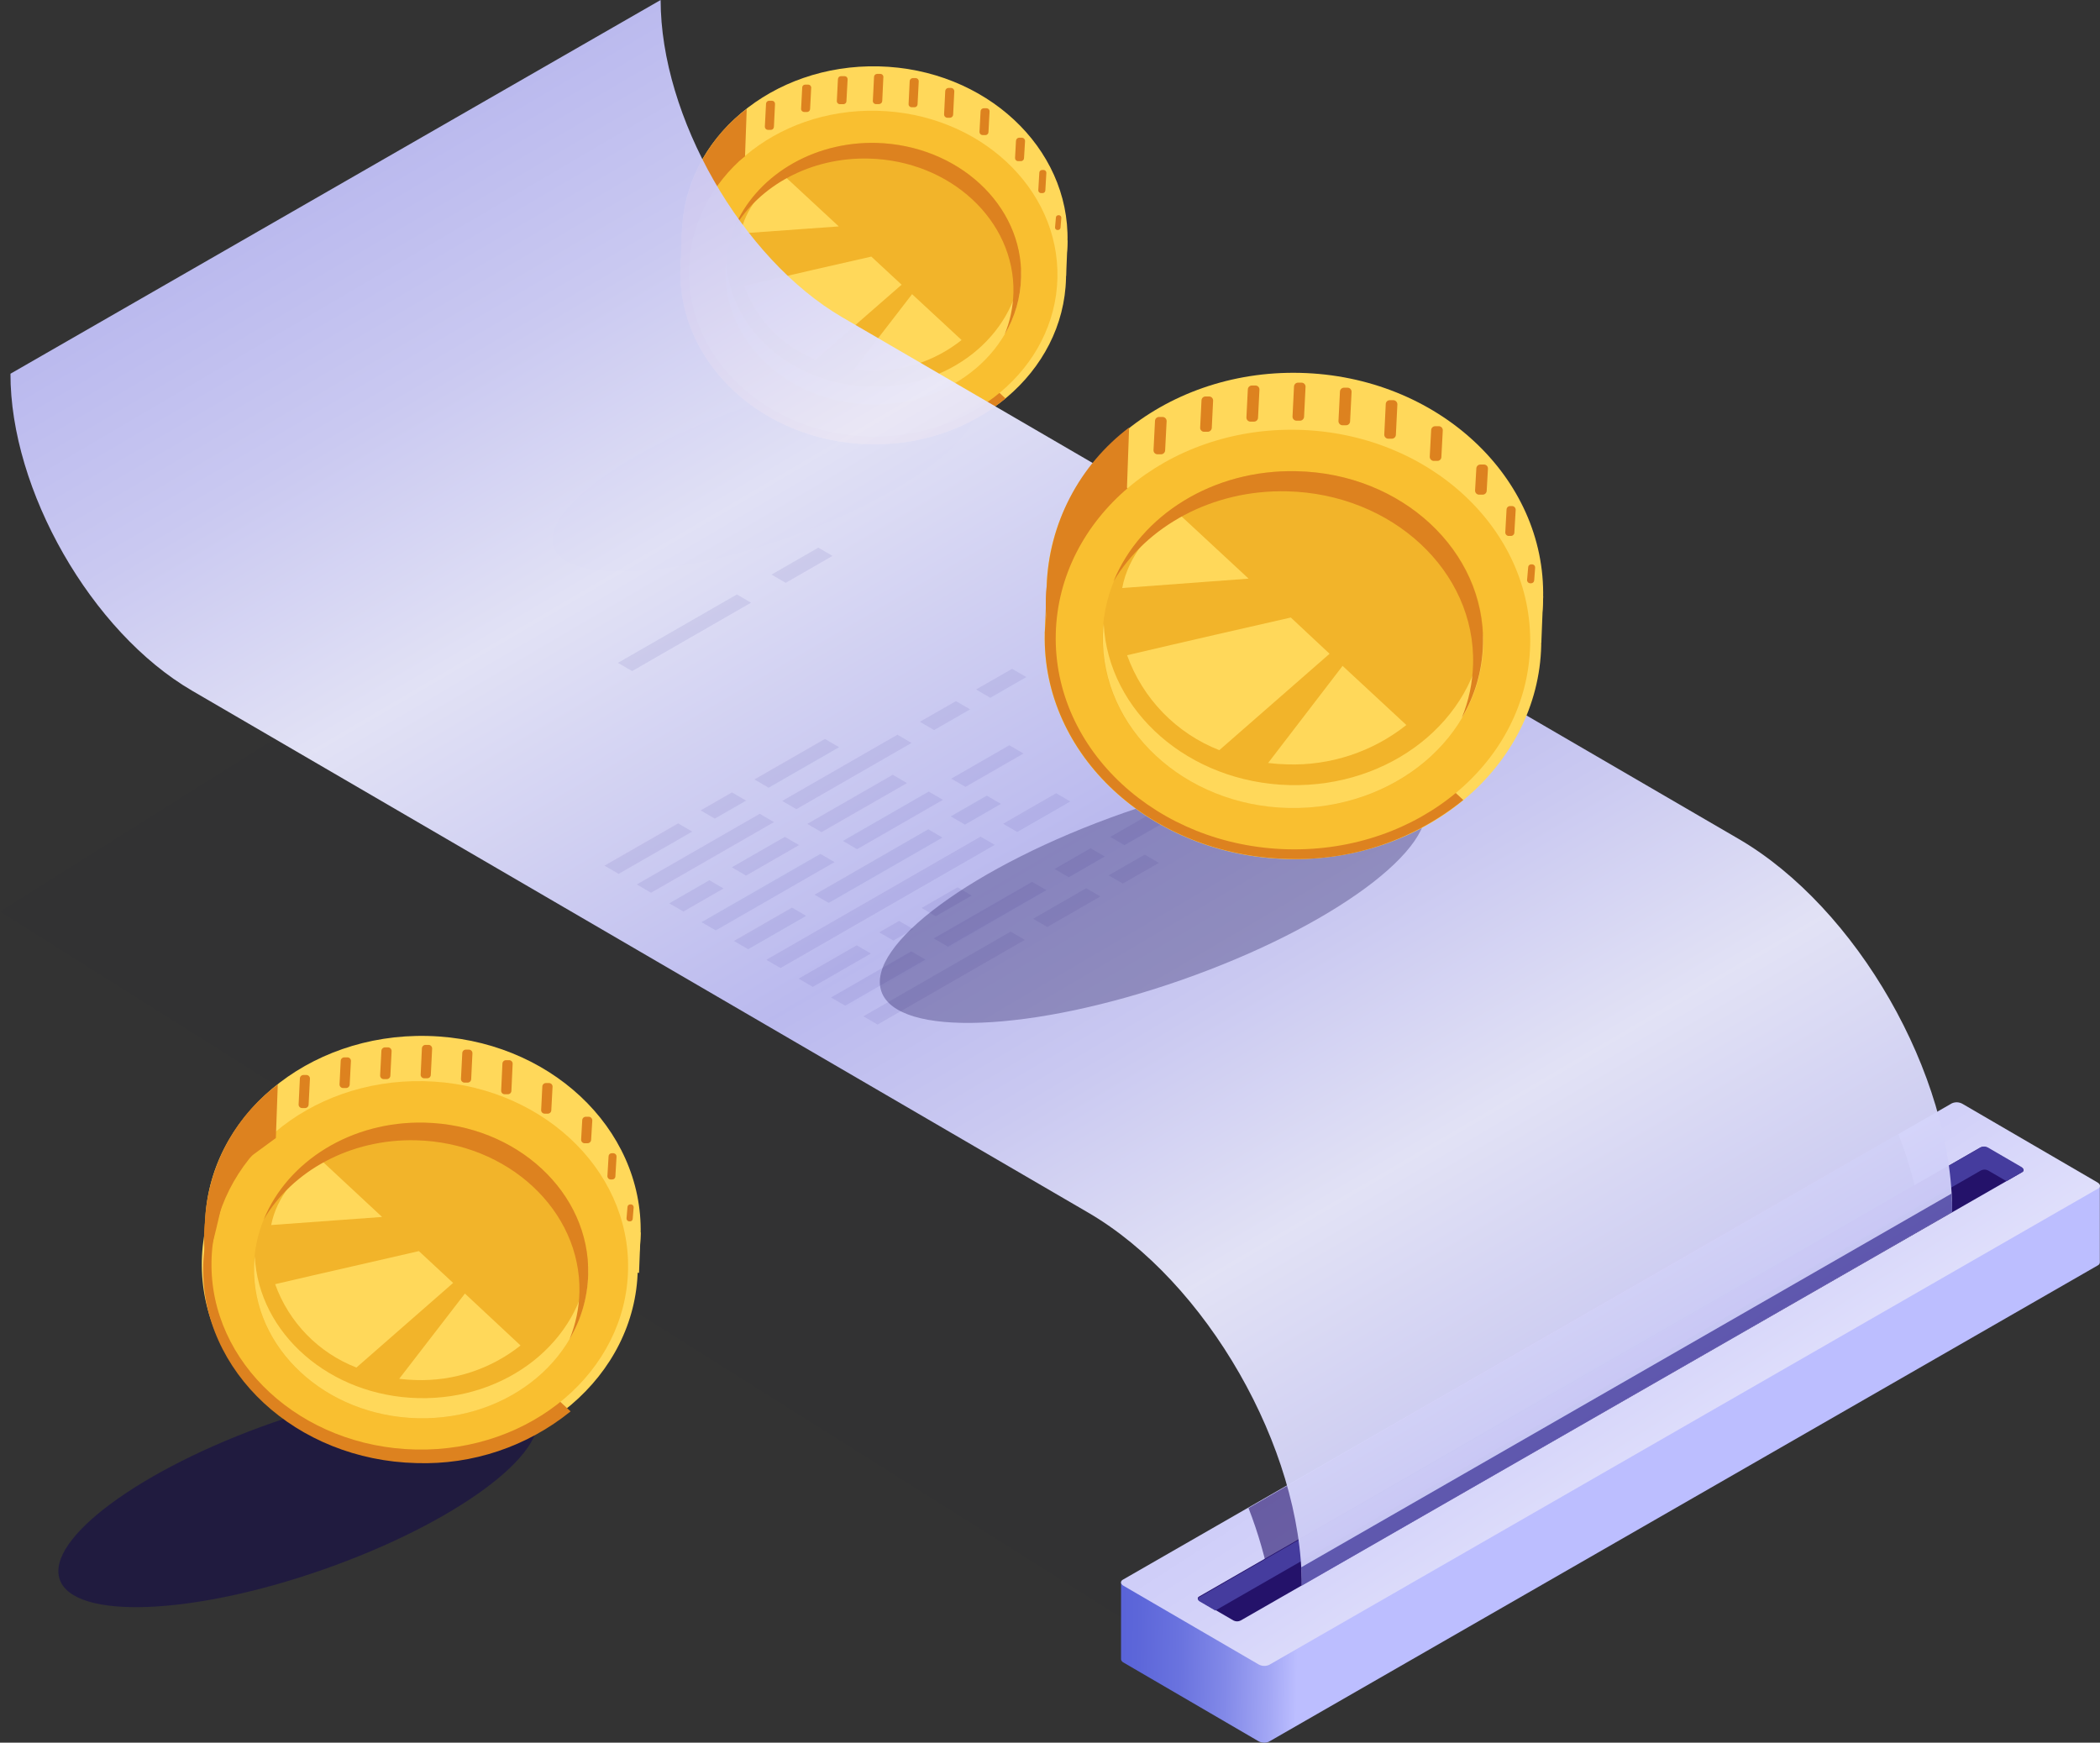 <svg width="429" height="356" viewBox="0 0 429 356" fill="none" xmlns="http://www.w3.org/2000/svg">
<rect x="0" y="0" width="429" height="356" fill="#333333" stroke="none"/>
<g clip-path="url(#clip0)">
<path opacity="0.02" d="M232.703 332.755L0 186.213L94.785 126.626L242.328 229.596L309.269 313.173L232.703 332.755Z" fill="#0F054C"/>
<path opacity="0.5" d="M160.781 109.901C184.57 101.561 201.785 88.877 199.232 81.57C196.679 74.263 175.325 75.101 151.536 83.442C127.748 91.782 110.533 104.466 113.086 111.773C115.639 119.079 136.993 118.241 160.781 109.901Z" fill="#0F054C"/>
<path d="M138.995 54.973L139.296 47.441L141.053 43.049L142.161 46.696L138.995 54.973Z" fill="#DD821F"/>
<path d="M217.792 56.4L218.093 49.027C218.093 49.027 211.857 55.242 211.857 55.369C211.857 55.496 217.792 56.4 217.792 56.4Z" fill="#FFD85A"/>
<path d="M177.856 78.281C156.107 77.695 138.837 66.691 139.296 47.441C139.755 28.192 157.769 13.034 179.518 13.557C201.267 14.08 218.536 30.127 218.077 49.344C217.618 68.562 199.605 78.805 177.856 78.281Z" fill="#FFD85A"/>
<path d="M217.772 56.844C218.232 37.611 200.97 21.596 179.217 21.075C157.463 20.554 139.457 35.724 138.998 54.957C138.539 74.191 155.801 90.206 177.554 90.727C199.307 91.248 217.313 76.078 217.772 56.844Z" fill="#FFD85A"/>
<path d="M150.899 30.808C147.321 33.764 144.411 37.446 142.359 41.611C140.307 45.777 139.16 50.331 138.995 54.973C138.536 74.206 155.806 90.221 177.555 90.744C187.659 91.081 197.548 87.766 205.414 81.405L150.899 30.808Z" fill="#DD821F"/>
<path d="M216.016 56.802C216.455 38.427 199.962 23.126 179.179 22.629C158.396 22.131 141.193 36.624 140.754 54.999C140.315 73.375 156.808 88.675 177.591 89.173C198.374 89.671 215.577 75.178 216.016 56.802Z" fill="#F9BF30"/>
<path d="M208.594 56.625C208.946 41.873 195.707 29.591 179.023 29.191C162.339 28.791 148.528 40.426 148.176 55.177C147.824 69.929 161.063 82.211 177.747 82.611C194.431 83.01 208.242 71.376 208.594 56.625Z" fill="#F2B42A"/>
<path d="M208.596 56.638C208.596 56.019 208.596 55.417 208.596 54.814C207.203 68.704 193.859 79.375 177.871 78.995C161.884 78.614 149.063 67.309 148.334 53.371C148.334 53.974 148.224 54.577 148.208 55.179C147.86 69.941 161.093 82.23 177.792 82.626C194.492 83.022 208.248 71.352 208.596 56.638Z" fill="#FFD85A"/>
<path d="M184.187 58.16L177.998 52.42C172.031 53.768 160.903 56.305 152.023 58.398C153.245 61.809 155.183 64.919 157.706 67.518C160.228 70.116 163.278 72.143 166.649 73.461L184.187 58.16Z" fill="#FFD85A"/>
<path d="M174.437 75.507C175.418 75.618 176.415 75.697 177.444 75.728C184.318 75.97 191.052 73.749 196.439 69.465L186.324 60.094L174.437 75.507Z" fill="#FFD85A"/>
<path d="M171.35 46.252L159.668 35.422C155.742 38.847 152.244 42.637 151.294 47.695L171.35 46.252Z" fill="#FFD85A"/>
<path d="M177.444 32.394C194.128 32.79 207.377 45.079 207.029 59.825C206.95 62.75 206.339 65.635 205.224 68.34C207.337 64.796 208.499 60.765 208.596 56.638C208.96 41.876 195.711 29.683 179.027 29.191C165.731 28.874 154.254 36.215 149.981 46.633C155.125 37.944 165.541 32.109 177.444 32.394Z" fill="#DD821F"/>
<path d="M139.296 47.441C139.036 49.987 139.153 52.557 139.644 55.068C140.499 52.325 142.462 43.794 142.462 43.794L145.469 37.087L147.97 35.026L152.197 31.934L152.545 22.262C148.602 25.204 145.366 28.992 143.074 33.349C140.781 37.705 139.491 42.52 139.296 47.441Z" fill="#DD821F"/>
<path d="M215.529 46.458L215.703 44.476C215.701 44.41 215.712 44.345 215.736 44.283C215.759 44.222 215.795 44.166 215.841 44.118C215.887 44.071 215.942 44.033 216.002 44.008C216.063 43.982 216.128 43.969 216.194 43.969H216.336C216.402 43.971 216.467 43.986 216.527 44.014C216.586 44.041 216.64 44.081 216.684 44.13C216.729 44.178 216.763 44.236 216.785 44.298C216.806 44.36 216.815 44.426 216.811 44.492L216.653 46.474C216.649 46.607 216.594 46.734 216.5 46.828C216.406 46.923 216.279 46.977 216.146 46.981H216.004C215.938 46.98 215.873 46.964 215.813 46.937C215.753 46.909 215.7 46.87 215.655 46.821C215.611 46.772 215.577 46.715 215.555 46.652C215.534 46.59 215.525 46.524 215.529 46.458Z" fill="#DD821F"/>
<path d="M212.11 38.863L212.316 35.296C212.316 35.147 212.373 35.004 212.477 34.897C212.58 34.791 212.721 34.729 212.87 34.725H213.218C213.366 34.733 213.505 34.799 213.606 34.908C213.707 35.018 213.76 35.163 213.756 35.311L213.55 38.879C213.55 38.954 213.535 39.028 213.507 39.097C213.478 39.167 213.436 39.23 213.383 39.283C213.33 39.336 213.268 39.378 213.198 39.406C213.129 39.435 213.055 39.45 212.98 39.45H212.632C212.487 39.438 212.351 39.37 212.254 39.261C212.157 39.152 212.105 39.009 212.11 38.863Z" fill="#DD821F"/>
<path d="M207.361 32.235L207.551 28.779C207.555 28.608 207.625 28.445 207.746 28.323C207.866 28.202 208.029 28.133 208.2 28.129H208.802C208.969 28.145 209.125 28.224 209.237 28.351C209.348 28.477 209.408 28.642 209.403 28.81L209.197 32.267C209.199 32.352 209.185 32.436 209.154 32.515C209.123 32.593 209.077 32.665 209.018 32.726C208.958 32.786 208.888 32.834 208.81 32.867C208.732 32.9 208.649 32.917 208.564 32.917H207.963C207.878 32.913 207.795 32.892 207.719 32.855C207.642 32.819 207.574 32.767 207.518 32.704C207.462 32.64 207.419 32.566 207.392 32.485C207.365 32.405 207.355 32.32 207.361 32.235Z" fill="#DD821F"/>
<path d="M200.096 26.955L200.317 22.769C200.315 22.685 200.33 22.6 200.361 22.522C200.392 22.443 200.438 22.371 200.497 22.311C200.556 22.25 200.626 22.202 200.704 22.169C200.782 22.136 200.866 22.119 200.95 22.119H201.552C201.637 22.121 201.721 22.14 201.799 22.176C201.876 22.212 201.945 22.264 202.002 22.328C202.058 22.392 202.101 22.467 202.127 22.549C202.153 22.63 202.162 22.716 202.153 22.801L201.932 26.955C201.934 27.039 201.919 27.123 201.888 27.201C201.857 27.278 201.81 27.349 201.751 27.409C201.692 27.468 201.621 27.515 201.543 27.546C201.466 27.577 201.382 27.592 201.299 27.59H200.697C200.535 27.581 200.382 27.511 200.27 27.393C200.158 27.275 200.095 27.118 200.096 26.955Z" fill="#DD821F"/>
<path d="M192.862 23.372L193.099 18.615C193.103 18.446 193.17 18.286 193.288 18.165C193.405 18.044 193.564 17.973 193.732 17.965H194.334C194.505 17.977 194.664 18.055 194.779 18.182C194.894 18.309 194.956 18.475 194.951 18.647L194.714 23.404C194.71 23.572 194.642 23.733 194.525 23.853C194.407 23.974 194.249 24.046 194.081 24.054H193.479C193.308 24.041 193.149 23.964 193.034 23.837C192.919 23.71 192.857 23.543 192.862 23.372Z" fill="#DD821F"/>
<path d="M185.612 21.231L185.834 16.601C185.833 16.432 185.9 16.269 186.018 16.147C186.136 16.026 186.297 15.955 186.467 15.951H187.084C187.167 15.955 187.249 15.976 187.324 16.011C187.399 16.047 187.467 16.097 187.523 16.159C187.579 16.221 187.622 16.293 187.65 16.372C187.678 16.451 187.69 16.534 187.686 16.617L187.448 21.263C187.45 21.348 187.435 21.432 187.405 21.511C187.374 21.589 187.327 21.661 187.268 21.722C187.209 21.782 187.139 21.831 187.061 21.863C186.983 21.896 186.899 21.913 186.815 21.913H186.213C186.129 21.909 186.046 21.888 185.97 21.852C185.893 21.815 185.825 21.763 185.769 21.7C185.713 21.636 185.67 21.562 185.643 21.481C185.616 21.401 185.605 21.316 185.612 21.231Z" fill="#DD821F"/>
<path d="M178.315 20.502L178.552 15.745C178.55 15.661 178.565 15.576 178.596 15.498C178.627 15.419 178.673 15.347 178.732 15.286C178.791 15.226 178.861 15.178 178.939 15.145C179.017 15.112 179.101 15.095 179.185 15.095H179.787C179.884 15.088 179.982 15.104 180.073 15.141C180.163 15.178 180.244 15.236 180.308 15.31C180.372 15.384 180.419 15.471 180.444 15.566C180.469 15.661 180.471 15.76 180.452 15.856L180.23 20.613C180.226 20.784 180.156 20.947 180.035 21.068C179.915 21.189 179.752 21.259 179.581 21.263H178.869C178.782 21.252 178.698 21.222 178.622 21.177C178.546 21.133 178.481 21.073 178.429 21.001C178.377 20.93 178.34 20.849 178.321 20.763C178.301 20.677 178.299 20.588 178.315 20.502Z" fill="#DD821F"/>
<path d="M170.954 20.613L171.176 16.205C171.174 16.12 171.189 16.036 171.219 15.957C171.25 15.879 171.297 15.807 171.356 15.746C171.415 15.686 171.485 15.637 171.563 15.605C171.641 15.572 171.724 15.555 171.809 15.555H172.537C172.622 15.557 172.705 15.576 172.782 15.611C172.859 15.645 172.929 15.695 172.986 15.757C173.044 15.819 173.088 15.892 173.117 15.972C173.146 16.052 173.159 16.136 173.154 16.221L172.917 20.645C172.919 20.729 172.904 20.812 172.873 20.89C172.842 20.968 172.796 21.039 172.736 21.098C172.677 21.157 172.607 21.204 172.529 21.235C172.451 21.266 172.368 21.281 172.284 21.279H171.682C171.589 21.293 171.493 21.287 171.403 21.259C171.312 21.232 171.229 21.184 171.159 21.12C171.089 21.056 171.035 20.978 170.999 20.89C170.964 20.802 170.948 20.707 170.954 20.613Z" fill="#DD821F"/>
<path d="M163.657 22.198L163.879 17.917C163.876 17.834 163.891 17.75 163.922 17.672C163.953 17.594 164 17.523 164.059 17.464C164.118 17.405 164.189 17.358 164.267 17.327C164.345 17.296 164.428 17.281 164.512 17.283H165.113C165.197 17.285 165.28 17.304 165.356 17.339C165.432 17.374 165.501 17.424 165.557 17.486C165.613 17.549 165.656 17.622 165.684 17.701C165.711 17.781 165.721 17.865 165.715 17.949L165.493 22.23C165.495 22.315 165.48 22.399 165.45 22.478C165.419 22.557 165.372 22.628 165.313 22.689C165.254 22.75 165.184 22.798 165.106 22.831C165.028 22.863 164.945 22.88 164.86 22.88H164.258C164.174 22.876 164.091 22.855 164.015 22.819C163.938 22.782 163.87 22.73 163.814 22.667C163.758 22.603 163.715 22.529 163.688 22.448C163.661 22.368 163.651 22.283 163.657 22.198Z" fill="#DD821F"/>
<path d="M156.249 25.861L156.486 21.231C156.484 21.147 156.499 21.062 156.53 20.984C156.561 20.905 156.607 20.833 156.666 20.773C156.725 20.712 156.796 20.664 156.874 20.631C156.951 20.598 157.035 20.581 157.12 20.581H157.721C157.806 20.585 157.889 20.606 157.965 20.643C158.041 20.679 158.11 20.731 158.166 20.795C158.222 20.858 158.265 20.932 158.292 21.013C158.318 21.093 158.329 21.178 158.323 21.263L158.101 25.877C158.103 25.962 158.088 26.046 158.057 26.125C158.027 26.203 157.98 26.275 157.921 26.336C157.862 26.396 157.792 26.445 157.714 26.477C157.636 26.51 157.552 26.527 157.468 26.527H156.866C156.782 26.525 156.698 26.506 156.621 26.471C156.544 26.437 156.475 26.387 156.417 26.325C156.36 26.263 156.315 26.19 156.286 26.11C156.257 26.03 156.245 25.946 156.249 25.861Z" fill="#DD821F"/>
<path d="M428.968 242.312V257.899C428.963 258.017 428.926 258.132 428.862 258.232C428.798 258.333 428.709 258.414 428.604 258.469L259.233 355.794C258.891 355.947 258.519 356.018 258.145 356.001C257.772 355.985 257.407 355.881 257.08 355.699L229.522 339.636C229.396 339.578 229.286 339.492 229.198 339.385C229.11 339.278 229.048 339.153 229.015 339.018V323.273L242.407 330.932L398.671 241.012C399.012 240.855 399.385 240.782 399.759 240.799C400.134 240.815 400.499 240.921 400.824 241.107L410.322 246.609L428.968 242.312Z" fill="url(#paint0_linear)"/>
<path d="M398.735 225.394L229.364 322.718C228.825 323.035 228.889 323.59 229.522 323.955L257.112 340.017C257.439 340.2 257.803 340.303 258.177 340.32C258.551 340.336 258.923 340.265 259.265 340.112L428.636 242.788C429.19 242.471 429.111 241.916 428.478 241.551L400.888 225.489C400.561 225.307 400.196 225.203 399.822 225.186C399.449 225.17 399.076 225.241 398.735 225.394Z" fill="url(#paint1_linear)"/>
<path opacity="0.6" d="M392.562 248.845L259.597 323.923C258.569 318.51 257.049 313.202 255.054 308.067L387.813 231.657C389.955 237.216 391.546 242.973 392.562 248.845Z" fill="#24126A"/>
<path d="M404.592 234.4L244.939 326.159C244.559 326.381 244.607 326.761 245.05 327.015L251.983 331.043C252.21 331.162 252.463 331.224 252.719 331.224C252.976 331.224 253.228 331.162 253.455 331.043L413.139 239.426C413.519 239.204 413.472 238.824 413.028 238.57L406.095 234.543C405.876 234.395 405.624 234.305 405.362 234.28C405.099 234.255 404.834 234.296 404.592 234.4Z" fill="#24126A"/>
<path d="M413.139 239.426L409.894 241.297L406.143 239.109C405.916 238.99 405.663 238.927 405.407 238.927C405.15 238.927 404.898 238.99 404.671 239.109L248.263 329.013L245.098 327.158C244.654 326.904 244.607 326.524 244.987 326.302L404.592 234.4C404.819 234.281 405.071 234.218 405.328 234.218C405.584 234.218 405.837 234.281 406.064 234.4L412.997 238.427C413.44 238.745 413.488 239.125 413.139 239.426Z" fill="#453C9E"/>
<path opacity="0.96" d="M2.137 76.347L134.959 0C134.959 23.784 151.516 52.864 172.094 64.835L355.141 171.356C379.328 185.421 398.877 219.559 398.798 247.576L265.929 323.923C266.008 295.89 246.459 261.767 222.272 247.703L39.272 141.119C18.694 129.148 2.074 100.115 2.137 76.283V76.347Z" fill="url(#paint2_linear)"/>
<path opacity="0.8" d="M398.798 247.576L265.929 323.923C265.929 322.687 265.929 321.434 265.818 320.181L398.64 243.85C398.751 245.103 398.798 246.34 398.798 247.576Z" fill="#453C9E"/>
<g opacity="0.32">
<path opacity="0.32" d="M206.459 190.32L176.384 207.619L179.28 209.3L209.356 192.001L206.459 190.32Z" fill="#453C9E"/>
<path opacity="0.32" d="M221.892 181.457L211.065 187.688L213.946 189.369L224.789 183.137L221.892 181.457Z" fill="#453C9E"/>
<path opacity="0.32" d="M233.843 174.591L226.483 178.825L229.379 180.505L236.74 176.272L233.843 174.591Z" fill="#453C9E"/>
<path opacity="0.32" d="M186.166 194.348L169.767 203.766L172.664 205.447L189.063 196.028L186.166 194.348Z" fill="#453C9E"/>
<path opacity="0.32" d="M210.844 180.156L190.756 191.7L193.653 193.396L213.74 181.837L210.844 180.156Z" fill="#453C9E"/>
<path opacity="0.32" d="M222.794 173.291L215.434 177.524L218.331 179.205L225.691 174.972L222.794 173.291Z" fill="#453C9E"/>
<path opacity="0.32" d="M234.176 166.742L226.815 170.976L229.712 172.656L237.072 168.439L234.176 166.742Z" fill="#453C9E"/>
<path opacity="0.32" d="M175.022 193.111L163.151 199.929L166.047 201.61L177.903 194.792L175.022 193.111Z" fill="#453C9E"/>
<path opacity="0.32" d="M183.665 188.132L179.613 190.463L182.51 192.144L186.562 189.813L183.665 188.132Z" fill="#453C9E"/>
<path opacity="0.32" d="M195.616 181.266L188.271 185.484L191.152 187.181L198.513 182.947L195.616 181.266Z" fill="#453C9E"/>
<path opacity="0.32" d="M200.317 170.912L156.55 196.076L159.447 197.757L203.214 172.593L200.317 170.912Z" fill="#453C9E"/>
<path opacity="0.32" d="M215.751 162.049L204.923 168.28L207.804 169.961L218.647 163.73L215.751 162.049Z" fill="#453C9E"/>
<path opacity="0.32" d="M161.789 185.405L149.933 192.223L152.83 193.919L164.686 187.101L161.789 185.405Z" fill="#453C9E"/>
<path opacity="0.32" d="M189.633 169.406L166.396 182.773L169.292 184.453L192.529 171.103L189.633 169.406Z" fill="#453C9E"/>
<path opacity="0.32" d="M201.584 162.54L194.223 166.774L197.12 168.455L204.48 164.221L201.584 162.54Z" fill="#453C9E"/>
<path opacity="0.32" d="M167.598 174.432L143.317 188.386L146.213 190.066L170.479 176.113L167.598 174.432Z" fill="#453C9E"/>
<path opacity="0.32" d="M189.728 161.7L172.189 171.784L175.086 173.481L192.624 163.397L189.728 161.7Z" fill="#453C9E"/>
<path opacity="0.32" d="M206.19 152.25L194.334 159.068L197.231 160.749L209.087 153.931L206.19 152.25Z" fill="#453C9E"/>
<path opacity="0.32" d="M144.915 179.823L136.716 184.533L139.613 186.213L147.796 181.504L144.915 179.823Z" fill="#453C9E"/>
<path opacity="0.32" d="M160.333 170.96L149.506 177.176L152.403 178.872L163.23 172.641L160.333 170.96Z" fill="#453C9E"/>
<path opacity="0.32" d="M182.383 158.275L164.923 168.312L167.82 169.993L185.28 159.972L182.383 158.275Z" fill="#453C9E"/>
<path opacity="0.32" d="M155.204 166.251L130.099 180.68L132.996 182.376L158.101 167.947L155.204 166.251Z" fill="#453C9E"/>
<path opacity="0.32" d="M183.333 150.093L159.795 163.619L162.691 165.299L186.213 151.774L183.333 150.093Z" fill="#453C9E"/>
<path opacity="0.32" d="M195.284 143.228L187.923 147.445L190.82 149.142L198.18 144.908L195.284 143.228Z" fill="#453C9E"/>
<path opacity="0.32" d="M206.76 136.632L199.399 140.849L202.296 142.546L209.656 138.312L206.76 136.632Z" fill="#453C9E"/>
<path opacity="0.32" d="M138.536 168.201L123.483 176.843L126.38 178.523L141.417 169.882L138.536 168.201Z" fill="#453C9E"/>
<path opacity="0.32" d="M267.48 155.247L288.343 143.259L291.239 144.94L270.377 156.927L267.48 155.247Z" fill="#453C9E"/>
<path opacity="0.32" d="M265.343 148.841L281.742 139.406L284.623 141.103L268.24 150.521L265.343 148.841Z" fill="#453C9E"/>
<path opacity="0.32" d="M263.27 142.387L275.126 135.569L278.022 137.25L266.15 144.068L263.27 142.387Z" fill="#453C9E"/>
<path opacity="0.32" d="M251.255 141.642L268.509 131.716L271.406 133.413L254.152 143.323L251.255 141.642Z" fill="#453C9E"/>
<path opacity="0.32" d="M250.036 134.681L261.908 127.879L264.789 129.56L252.933 136.378L250.036 134.681Z" fill="#453C9E"/>
<path opacity="0.32" d="M240.254 132.668L255.292 124.026L258.188 125.707L243.135 134.348L240.254 132.668Z" fill="#453C9E"/>
<path opacity="0.32" d="M240.476 124.898L248.675 120.173L251.572 121.87L243.372 126.579L240.476 124.898Z" fill="#453C9E"/>
<path opacity="0.32" d="M226.182 125.453L242.074 116.336L244.955 118.017L229.079 127.15L226.182 125.453Z" fill="#453C9E"/>
<path opacity="0.32" d="M220.42 121.124L235.458 112.483L238.355 114.164L223.301 122.821L220.42 121.124Z" fill="#453C9E"/>
<path opacity="0.32" d="M149.522 161.874L143.127 165.553L146.023 167.234L152.418 163.555L149.522 161.874Z" fill="#453C9E"/>
<path opacity="0.32" d="M168.517 150.95L154.112 159.226L157.009 160.923L171.413 152.646L168.517 150.95Z" fill="#453C9E"/>
<path opacity="0.32" d="M150.535 121.442L126.237 135.411L129.134 137.091L153.431 123.122L150.535 121.442Z" fill="#453C9E"/>
<path opacity="0.32" d="M167.171 111.88L157.61 117.382L160.507 119.063L170.068 113.561L167.171 111.88Z" fill="#453C9E"/>
</g>
<path opacity="0.3" d="M241.475 200.157C272.104 189.419 294.267 173.082 290.978 163.668C287.689 154.253 260.192 155.327 229.563 166.065C198.934 176.803 176.771 193.14 180.06 202.555C183.35 211.969 210.846 210.896 241.475 200.157Z" fill="#0F054C"/>
<path d="M213.439 129.433L213.819 119.761L216.067 114.084L217.492 118.778L213.439 129.433Z" fill="#DD821F"/>
<path d="M314.872 131.288L315.252 121.774C315.252 121.774 307.227 129.798 307.227 129.988C307.227 130.178 314.872 131.288 314.872 131.288Z" fill="#FFD85A"/>
<path d="M263.459 159.448C235.442 158.782 213.218 144.528 213.819 119.808C214.421 95.089 237.563 75.507 265.596 76.172C293.63 76.838 315.838 97.467 315.236 122.234C314.635 147.001 291.461 160.146 263.459 159.448Z" fill="#FFD85A"/>
<path d="M314.852 131.865C315.443 107.099 293.215 86.477 265.205 85.806C237.194 85.135 214.007 104.669 213.416 129.435C212.825 154.202 235.053 174.823 263.063 175.494C291.074 176.165 314.26 156.632 314.852 131.865Z" fill="#FFD85A"/>
<path d="M228.746 98.308C224.14 102.107 220.394 106.845 217.755 112.205C215.116 117.566 213.645 123.428 213.439 129.401C212.838 154.168 235.062 174.797 263.079 175.463C276.087 175.903 288.816 171.63 298.932 163.428L228.746 98.308Z" fill="#DD821F"/>
<path d="M312.589 131.811C313.154 108.148 291.918 88.445 265.157 87.804C238.396 87.163 216.244 105.826 215.679 129.49C215.114 153.153 236.35 172.856 263.111 173.497C289.872 174.138 312.024 155.475 312.589 131.811Z" fill="#F9BF30"/>
<path d="M303.031 131.582C303.484 112.585 286.437 96.767 264.955 96.252C243.473 95.738 225.691 110.721 225.237 129.718C224.784 148.716 241.831 164.533 263.313 165.048C284.795 165.563 302.577 150.58 303.031 131.582Z" fill="#F2B42A"/>
<path d="M303.032 131.605C303.032 130.812 303.032 130.02 303.032 129.258C301.243 147.128 284.037 160.875 263.459 160.384C242.882 159.892 226.372 145.337 225.47 127.403C225.39 128.164 225.327 128.989 225.311 129.734C224.868 148.761 241.9 164.617 263.301 165.061C284.702 165.505 302.589 150.632 303.032 131.605Z" fill="#FFD85A"/>
<path d="M271.611 133.556L263.697 126.151C256.004 127.895 241.694 131.161 230.25 133.857C231.827 138.248 234.324 142.25 237.573 145.595C240.822 148.94 244.748 151.549 249.087 153.249L271.611 133.556Z" fill="#FFD85A"/>
<path d="M259.059 155.865C260.341 156.025 261.63 156.12 262.921 156.15C271.741 156.449 280.38 153.6 287.298 148.111L274.271 136.029L259.059 155.865Z" fill="#FFD85A"/>
<path d="M255.07 118.207L240.048 104.269C234.983 108.693 230.472 113.561 229.253 120.125L255.07 118.207Z" fill="#FFD85A"/>
<path d="M262.937 100.369C284.417 100.892 301.449 116.7 300.927 135.696C300.835 139.459 300.052 143.174 298.616 146.653C301.329 142.088 302.822 136.9 302.953 131.589C303.412 112.562 286.364 96.706 264.884 96.262C247.757 95.85 232.988 105.284 227.48 118.762C234.176 107.52 247.599 100.004 262.937 100.369Z" fill="#DD821F"/>
<path d="M213.819 119.761C213.482 123.03 213.626 126.332 214.247 129.56C215.371 125.929 217.792 115.051 217.792 115.051L221.607 106.41L224.773 103.762L230.218 99.782L230.661 87.335C225.621 91.143 221.493 96.03 218.579 101.64C215.665 107.25 214.039 113.441 213.819 119.761Z" fill="#DD821F"/>
<path d="M311.96 118.476L312.181 115.924C312.179 115.84 312.194 115.756 312.225 115.678C312.256 115.6 312.303 115.53 312.362 115.47C312.421 115.411 312.492 115.364 312.57 115.333C312.647 115.302 312.731 115.287 312.815 115.289H313.004C313.089 115.293 313.172 115.314 313.248 115.351C313.325 115.388 313.393 115.439 313.449 115.503C313.505 115.566 313.548 115.641 313.575 115.721C313.602 115.802 313.612 115.887 313.606 115.971L313.416 118.524C313.416 118.692 313.349 118.853 313.231 118.972C313.112 119.091 312.951 119.158 312.783 119.158H312.577C312.492 119.154 312.408 119.133 312.331 119.097C312.254 119.06 312.185 119.009 312.127 118.946C312.07 118.882 312.026 118.808 311.997 118.728C311.968 118.647 311.955 118.562 311.96 118.476Z" fill="#DD821F"/>
<path d="M307.512 108.709L307.765 104.111C307.765 103.917 307.842 103.732 307.978 103.595C308.115 103.458 308.3 103.381 308.493 103.381H308.936C309.129 103.398 309.309 103.487 309.439 103.631C309.568 103.776 309.638 103.964 309.633 104.158L309.364 108.741C309.368 108.838 309.352 108.936 309.318 109.027C309.283 109.119 309.23 109.202 309.161 109.272C309.093 109.342 309.011 109.397 308.921 109.434C308.83 109.47 308.733 109.488 308.636 109.486H308.192C308.096 109.482 308.001 109.459 307.914 109.417C307.827 109.375 307.749 109.316 307.686 109.244C307.622 109.171 307.574 109.086 307.544 108.994C307.514 108.902 307.503 108.805 307.512 108.709Z" fill="#DD821F"/>
<path d="M301.338 100.179L301.592 95.723C301.592 95.504 301.678 95.295 301.833 95.14C301.987 94.985 302.196 94.898 302.415 94.898H303.19C303.299 94.902 303.406 94.928 303.505 94.975C303.603 95.021 303.692 95.087 303.764 95.169C303.836 95.25 303.892 95.346 303.926 95.449C303.961 95.552 303.975 95.662 303.966 95.77L303.713 100.21C303.715 100.32 303.695 100.429 303.655 100.531C303.614 100.632 303.554 100.725 303.477 100.804C303.401 100.882 303.309 100.944 303.208 100.986C303.107 101.029 302.999 101.051 302.89 101.051H302.114C302.006 101.045 301.9 101.017 301.802 100.97C301.705 100.923 301.618 100.857 301.545 100.776C301.473 100.695 301.418 100.6 301.382 100.498C301.347 100.395 301.332 100.287 301.338 100.179Z" fill="#DD821F"/>
<path d="M292.078 93.281L292.363 87.89C292.363 87.671 292.45 87.462 292.604 87.307C292.759 87.152 292.968 87.066 293.186 87.066H293.962C294.07 87.072 294.176 87.099 294.274 87.146C294.371 87.193 294.459 87.259 294.531 87.34C294.603 87.421 294.658 87.516 294.694 87.618C294.729 87.721 294.744 87.829 294.738 87.938L294.453 93.329C294.455 93.436 294.436 93.543 294.396 93.643C294.356 93.743 294.297 93.834 294.222 93.911C294.147 93.988 294.057 94.049 293.958 94.09C293.859 94.132 293.753 94.153 293.645 94.153H292.838C292.624 94.133 292.426 94.031 292.284 93.869C292.143 93.707 292.069 93.496 292.078 93.281Z" fill="#DD821F"/>
<path d="M282.787 88.794L283.088 82.578C283.085 82.471 283.105 82.364 283.144 82.264C283.184 82.164 283.243 82.073 283.318 81.996C283.393 81.919 283.483 81.859 283.582 81.817C283.681 81.775 283.787 81.754 283.895 81.754H284.67C284.89 81.766 285.096 81.865 285.244 82.028C285.392 82.191 285.471 82.406 285.462 82.626L285.161 88.794C285.161 89.013 285.074 89.222 284.92 89.377C284.766 89.532 284.556 89.618 284.338 89.618H283.562C283.352 89.606 283.155 89.514 283.011 89.361C282.867 89.207 282.786 89.005 282.787 88.794Z" fill="#DD821F"/>
<path d="M273.432 86.003L273.732 80.041C273.73 79.932 273.75 79.823 273.791 79.721C273.831 79.619 273.891 79.526 273.968 79.448C274.045 79.37 274.136 79.308 274.237 79.265C274.338 79.223 274.446 79.201 274.556 79.201H275.331C275.439 79.207 275.545 79.234 275.643 79.281C275.74 79.329 275.828 79.395 275.9 79.476C275.972 79.557 276.027 79.651 276.063 79.754C276.098 79.856 276.113 79.965 276.107 80.073L275.806 86.051C275.806 86.269 275.719 86.479 275.565 86.634C275.411 86.788 275.201 86.875 274.983 86.875H274.207C273.99 86.859 273.788 86.759 273.644 86.596C273.499 86.433 273.423 86.221 273.432 86.003Z" fill="#DD821F"/>
<path d="M264.045 85.068L264.346 78.995C264.346 78.887 264.367 78.779 264.408 78.679C264.45 78.579 264.51 78.488 264.587 78.412C264.663 78.335 264.754 78.275 264.854 78.233C264.954 78.192 265.061 78.17 265.169 78.17H265.929C266.037 78.176 266.143 78.204 266.24 78.251C266.338 78.298 266.425 78.364 266.497 78.445C266.569 78.526 266.625 78.621 266.66 78.723C266.696 78.826 266.711 78.934 266.704 79.042L266.404 85.099C266.404 85.32 266.317 85.531 266.163 85.688C266.01 85.845 265.8 85.936 265.58 85.94H264.805C264.589 85.924 264.389 85.823 264.246 85.66C264.104 85.497 264.032 85.284 264.045 85.068Z" fill="#DD821F"/>
<path d="M254.627 85.258L254.912 79.582C254.912 79.363 254.998 79.153 255.153 78.999C255.307 78.844 255.517 78.757 255.735 78.757H256.51C256.619 78.761 256.726 78.787 256.825 78.833C256.923 78.88 257.012 78.946 257.084 79.027C257.157 79.109 257.212 79.204 257.247 79.308C257.281 79.411 257.295 79.52 257.286 79.629L257.001 85.306C257.001 85.524 256.914 85.734 256.76 85.889C256.606 86.043 256.396 86.13 256.178 86.13H255.402C255.294 86.124 255.188 86.097 255.091 86.049C254.993 86.002 254.906 85.936 254.834 85.855C254.762 85.774 254.706 85.68 254.671 85.577C254.635 85.475 254.62 85.366 254.627 85.258Z" fill="#DD821F"/>
<path d="M245.177 87.319L245.446 81.833C245.444 81.723 245.464 81.615 245.504 81.513C245.544 81.411 245.605 81.318 245.681 81.24C245.758 81.162 245.849 81.099 245.95 81.057C246.051 81.014 246.16 80.993 246.269 80.993H247.045C247.153 80.999 247.259 81.026 247.356 81.073C247.454 81.12 247.541 81.186 247.613 81.267C247.685 81.348 247.741 81.443 247.776 81.545C247.812 81.648 247.827 81.756 247.82 81.865L247.551 87.367C247.551 87.587 247.465 87.798 247.311 87.956C247.157 88.113 246.948 88.203 246.728 88.207H245.952C245.842 88.203 245.734 88.177 245.634 88.129C245.534 88.082 245.445 88.015 245.373 87.931C245.3 87.848 245.245 87.751 245.211 87.646C245.178 87.54 245.166 87.429 245.177 87.319Z" fill="#DD821F"/>
<path d="M235.648 91.965L235.948 86.019C235.946 85.911 235.966 85.803 236.005 85.702C236.044 85.601 236.103 85.509 236.178 85.431C236.253 85.353 236.343 85.291 236.442 85.247C236.541 85.204 236.648 85.181 236.756 85.179H237.531C237.751 85.191 237.957 85.289 238.105 85.452C238.253 85.616 238.331 85.83 238.323 86.051L238.022 91.965C238.022 92.185 237.936 92.397 237.782 92.554C237.628 92.711 237.419 92.801 237.199 92.805H236.423C236.317 92.801 236.213 92.776 236.117 92.732C236.02 92.687 235.934 92.624 235.861 92.546C235.789 92.468 235.733 92.377 235.697 92.277C235.66 92.177 235.643 92.071 235.648 91.965Z" fill="#DD821F"/>
<path opacity="0.5" d="M109.585 288.58C112.466 296.841 93.012 311.175 66.118 320.609C39.224 330.044 15.085 330.932 12.204 322.671C9.323 314.41 28.777 300.06 55.671 290.641C82.564 281.223 106.688 280.271 109.585 288.58Z" fill="#0F054C"/>
<path d="M41.488 258.469L41.836 249.971L43.799 244.992L45.065 249.114L41.488 258.469Z" fill="#DD821F"/>
<path d="M130.542 260.039L130.875 251.699C130.875 251.699 123.847 258.739 123.831 258.913C123.815 259.088 130.542 260.039 130.542 260.039Z" fill="#FFD85A"/>
<path d="M85.477 284.822C60.895 284.236 41.377 271.709 41.9 249.939C42.422 228.169 62.762 211.044 87.361 211.631C111.959 212.217 131.382 230.357 130.875 252.111C130.368 273.866 109.996 285.409 85.477 284.822Z" fill="#FFD85A"/>
<path d="M130.284 259.383C130.719 237.631 111.135 219.597 86.543 219.105C61.952 218.612 41.664 235.846 41.23 257.599C40.795 279.351 60.379 297.385 84.971 297.877C109.562 298.37 129.85 281.136 130.284 259.383Z" fill="#FFD85A"/>
<path d="M54.943 231.165C50.901 234.501 47.612 238.658 45.295 243.363C42.979 248.067 41.686 253.211 41.504 258.454C40.981 280.192 60.499 298.3 85.081 298.887C96.502 299.269 107.678 295.52 116.565 288.326L54.943 231.165Z" fill="#DD821F"/>
<path d="M128.306 259.343C128.72 238.563 110.007 221.335 86.508 220.865C63.009 220.394 43.623 236.858 43.208 257.639C42.794 278.419 61.507 295.647 85.006 296.117C108.505 296.588 127.891 280.124 128.306 259.343Z" fill="#F9BF30"/>
<path d="M120.168 260.348C120.567 243.671 105.6 229.785 86.74 229.333C67.88 228.881 52.268 242.035 51.87 258.712C51.471 275.389 66.438 289.275 85.298 289.727C104.158 290.179 119.77 277.026 120.168 260.348Z" fill="#F2B42A"/>
<path d="M120.159 260.356C120.159 259.659 120.159 258.977 120.159 258.295C118.576 273.977 103.506 286.059 85.43 285.615C67.353 285.171 52.853 272.407 52.046 256.662C51.972 257.349 51.925 258.031 51.904 258.707C51.508 275.388 66.466 289.278 85.335 289.722C104.203 290.166 119.763 277.021 120.159 260.356Z" fill="#FFD85A"/>
<path d="M92.569 262.085L85.572 255.584C78.813 257.169 66.245 259.976 56.209 262.338C57.597 266.203 59.797 269.724 62.662 272.662C65.527 275.6 68.989 277.887 72.814 279.368L92.569 262.085Z" fill="#FFD85A"/>
<path d="M81.552 281.667C82.676 281.808 83.806 281.893 84.939 281.921C92.682 282.182 100.266 279.682 106.34 274.865L94.975 264.257L81.552 281.667Z" fill="#FFD85A"/>
<path d="M78.053 248.607L64.899 236.366C60.467 240.251 56.51 244.532 55.402 250.256L78.053 248.607Z" fill="#FFD85A"/>
<path d="M84.955 232.941C103.807 233.401 118.718 247.354 118.37 263.956C118.292 267.261 117.605 270.524 116.344 273.58C118.732 269.575 120.046 265.02 120.159 260.356C120.554 243.676 105.596 229.786 86.743 229.342C71.706 228.977 58.742 237.27 53.898 249.099C59.707 239.236 71.5 232.624 84.955 232.941Z" fill="#DD821F"/>
<path d="M41.836 249.971C41.539 252.838 41.667 255.734 42.216 258.565C43.198 255.393 45.382 245.88 45.382 245.88L48.77 238.301L51.603 235.97L56.352 232.481L56.747 221.541C52.306 224.869 48.663 229.149 46.083 234.067C43.504 238.986 42.053 244.419 41.836 249.971Z" fill="#DD821F"/>
<path d="M127.994 248.845L128.184 246.609C128.184 246.46 128.242 246.318 128.345 246.211C128.449 246.104 128.59 246.042 128.738 246.038H128.912C129.062 246.05 129.201 246.12 129.301 246.232C129.401 246.344 129.455 246.49 129.45 246.641L129.26 248.94C129.263 249.016 129.249 249.091 129.221 249.161C129.194 249.231 129.152 249.295 129.098 249.348C129.045 249.402 128.981 249.444 128.911 249.472C128.841 249.5 128.766 249.513 128.69 249.511H128.532C128.452 249.505 128.374 249.483 128.303 249.446C128.232 249.409 128.169 249.357 128.119 249.295C128.068 249.232 128.031 249.16 128.01 249.083C127.988 249.005 127.983 248.924 127.994 248.845Z" fill="#DD821F"/>
<path d="M124.084 240.267L124.322 236.239C124.32 236.155 124.334 236.07 124.365 235.992C124.396 235.913 124.442 235.841 124.501 235.78C124.56 235.72 124.631 235.672 124.709 235.639C124.787 235.606 124.87 235.589 124.955 235.589H125.351C125.518 235.605 125.674 235.684 125.786 235.811C125.897 235.938 125.957 236.102 125.952 236.271L125.715 240.298C125.717 240.383 125.702 240.467 125.671 240.546C125.64 240.625 125.594 240.697 125.535 240.757C125.476 240.818 125.405 240.866 125.328 240.899C125.25 240.932 125.166 240.948 125.081 240.948H124.686C124.518 240.932 124.362 240.853 124.251 240.726C124.139 240.6 124.079 240.436 124.084 240.267Z" fill="#DD821F"/>
<path d="M118.718 232.783L118.94 228.866C118.94 228.675 119.014 228.492 119.147 228.356C119.281 228.22 119.462 228.141 119.652 228.137H120.301C120.493 228.149 120.672 228.235 120.802 228.377C120.932 228.519 121.002 228.706 120.998 228.898L120.76 232.814C120.76 233.005 120.686 233.188 120.552 233.325C120.419 233.461 120.238 233.54 120.048 233.544H119.351C119.168 233.524 118.999 233.433 118.881 233.291C118.763 233.149 118.705 232.967 118.718 232.783Z" fill="#DD821F"/>
<path d="M110.55 226.742L110.788 221.985C110.788 221.791 110.864 221.606 111.001 221.469C111.138 221.332 111.323 221.255 111.516 221.255H112.197C112.292 221.259 112.385 221.282 112.471 221.323C112.557 221.364 112.634 221.421 112.697 221.492C112.761 221.563 112.809 221.646 112.84 221.736C112.871 221.826 112.884 221.921 112.877 222.016L112.624 226.773C112.626 226.868 112.609 226.963 112.574 227.051C112.539 227.14 112.487 227.22 112.421 227.288C112.355 227.356 112.275 227.41 112.188 227.447C112.1 227.484 112.007 227.503 111.912 227.503H111.231C111.136 227.499 111.043 227.476 110.957 227.435C110.871 227.394 110.794 227.337 110.73 227.266C110.667 227.195 110.618 227.112 110.587 227.022C110.557 226.932 110.544 226.837 110.55 226.742Z" fill="#DD821F"/>
<path d="M102.383 222.762L102.636 217.307C102.636 217.211 102.655 217.117 102.691 217.028C102.728 216.94 102.782 216.859 102.849 216.791C102.917 216.724 102.997 216.67 103.085 216.633C103.174 216.597 103.268 216.578 103.364 216.578H104.045C104.14 216.582 104.233 216.605 104.319 216.645C104.405 216.686 104.482 216.744 104.545 216.815C104.609 216.885 104.657 216.968 104.688 217.058C104.719 217.148 104.732 217.244 104.725 217.339L104.472 222.809C104.474 222.904 104.457 222.999 104.422 223.087C104.388 223.176 104.335 223.256 104.269 223.324C104.203 223.392 104.123 223.446 104.036 223.483C103.949 223.52 103.855 223.539 103.76 223.539H103.079C102.981 223.537 102.885 223.515 102.796 223.474C102.707 223.433 102.627 223.375 102.562 223.302C102.497 223.229 102.447 223.143 102.416 223.05C102.385 222.958 102.374 222.859 102.383 222.762Z" fill="#DD821F"/>
<path d="M94.167 220.399L94.436 215.151C94.436 214.96 94.511 214.777 94.644 214.64C94.777 214.504 94.958 214.425 95.149 214.421H95.829C95.925 214.427 96.019 214.452 96.105 214.495C96.191 214.537 96.267 214.596 96.331 214.668C96.394 214.74 96.442 214.824 96.473 214.915C96.504 215.006 96.516 215.102 96.51 215.198L96.257 220.431C96.257 220.622 96.182 220.805 96.049 220.941C95.916 221.077 95.735 221.156 95.544 221.16H94.864C94.768 221.156 94.674 221.133 94.587 221.093C94.501 221.052 94.423 220.995 94.358 220.924C94.293 220.854 94.243 220.771 94.21 220.681C94.178 220.591 94.163 220.495 94.167 220.399Z" fill="#DD821F"/>
<path d="M85.936 219.511L86.189 214.183C86.194 213.991 86.272 213.808 86.407 213.672C86.543 213.536 86.726 213.458 86.918 213.454H87.598C87.787 213.47 87.963 213.558 88.089 213.699C88.216 213.841 88.284 214.025 88.279 214.215L88.01 219.543C88.012 219.638 87.995 219.732 87.96 219.821C87.925 219.909 87.873 219.99 87.807 220.058C87.74 220.126 87.661 220.18 87.574 220.216C87.486 220.253 87.392 220.272 87.297 220.272H86.617C86.522 220.268 86.429 220.245 86.343 220.205C86.257 220.164 86.18 220.106 86.116 220.035C86.053 219.964 86.004 219.882 85.973 219.792C85.942 219.701 85.93 219.606 85.936 219.511Z" fill="#DD821F"/>
<path d="M77.657 219.685L77.911 214.691C77.915 214.499 77.993 214.315 78.129 214.18C78.264 214.044 78.447 213.965 78.639 213.961H79.32C79.511 213.978 79.689 214.068 79.816 214.212C79.943 214.357 80.009 214.546 80 214.738L79.747 219.717C79.747 219.908 79.672 220.091 79.539 220.227C79.406 220.364 79.225 220.442 79.035 220.447H78.354C78.258 220.443 78.164 220.42 78.078 220.379C77.991 220.339 77.913 220.281 77.848 220.211C77.783 220.14 77.733 220.057 77.701 219.967C77.668 219.877 77.653 219.781 77.657 219.685Z" fill="#DD821F"/>
<path d="M69.363 221.493L69.6 216.736C69.6 216.543 69.677 216.357 69.814 216.221C69.95 216.084 70.136 216.007 70.329 216.007H71.009C71.104 216.011 71.198 216.034 71.284 216.075C71.37 216.115 71.446 216.173 71.51 216.244C71.573 216.315 71.622 216.398 71.653 216.488C71.684 216.578 71.696 216.673 71.69 216.768L71.437 221.525C71.437 221.717 71.363 221.902 71.23 222.041C71.097 222.18 70.916 222.262 70.724 222.27H70.044C69.948 222.264 69.855 222.239 69.768 222.197C69.682 222.154 69.606 222.095 69.542 222.023C69.479 221.951 69.431 221.867 69.4 221.776C69.369 221.685 69.357 221.589 69.363 221.493Z" fill="#DD821F"/>
<path d="M61.005 225.568L61.259 220.336C61.258 220.145 61.333 219.962 61.466 219.825C61.599 219.689 61.781 219.61 61.971 219.606H62.651C62.747 219.614 62.84 219.641 62.926 219.685C63.011 219.73 63.087 219.79 63.149 219.864C63.211 219.938 63.257 220.023 63.286 220.115C63.315 220.207 63.325 220.303 63.316 220.399L63.047 225.632C63.047 225.822 62.973 226.005 62.84 226.142C62.706 226.278 62.525 226.357 62.335 226.361H61.733C61.632 226.364 61.53 226.345 61.436 226.305C61.342 226.265 61.258 226.206 61.189 226.131C61.12 226.056 61.068 225.967 61.036 225.869C61.004 225.772 60.994 225.67 61.005 225.568Z" fill="#DD821F"/>
</g>
<defs>
<linearGradient id="paint0_linear" x1="225.384" y1="303.628" x2="408.608" y2="307.218" gradientUnits="userSpaceOnUse">
<stop stop-color="#5761D7"/>
<stop offset="0.04" stop-color="#5C66D9"/>
<stop offset="0.09" stop-color="#6A73DF"/>
<stop offset="0.14" stop-color="#8289E8"/>
<stop offset="0.19" stop-color="#A3A7F5"/>
<stop offset="0.22" stop-color="#BCBEFF"/>
</linearGradient>
<linearGradient id="paint1_linear" x1="279.823" y1="208.673" x2="350.322" y2="318.144" gradientUnits="userSpaceOnUse">
<stop stop-color="#C0BFF6"/>
<stop offset="0.29" stop-color="#C5C4F7"/>
<stop offset="0.64" stop-color="#D3D2F9"/>
<stop offset="1" stop-color="#E9E9FD"/>
</linearGradient>
<linearGradient id="paint2_linear" x1="112.27" y1="11.18" x2="303.754" y2="337.173" gradientUnits="userSpaceOnUse">
<stop stop-color="#C0BFF6"/>
<stop offset="0.12" stop-color="#D0CFF9"/>
<stop offset="0.26" stop-color="#E9E9FD"/>
<stop offset="0.51" stop-color="#C0BFF6"/>
<stop offset="0.62" stop-color="#D0CFF9"/>
<stop offset="0.75" stop-color="#E9E9FD"/>
<stop offset="1" stop-color="#C0BFF6"/>
</linearGradient>
<clipPath id="clip0">
<rect width="429" height="356" fill="white"/>
</clipPath>
</defs>
</svg>
